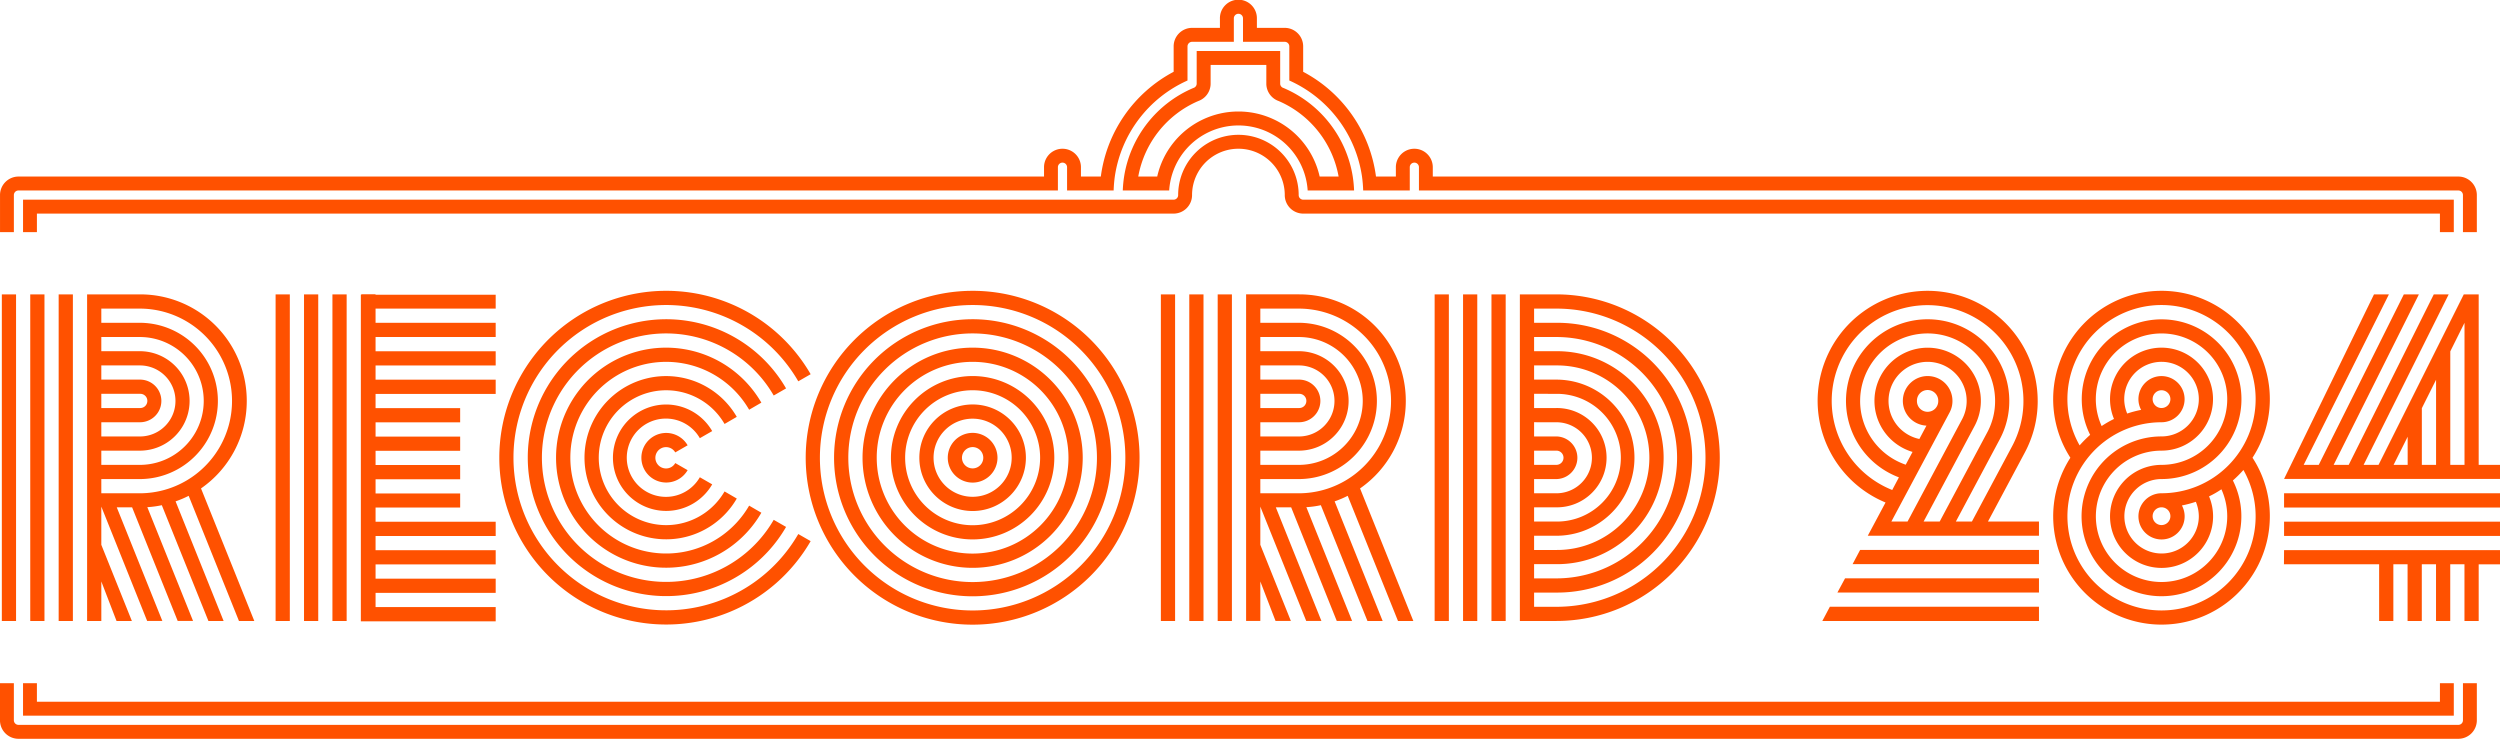 <svg xmlns="http://www.w3.org/2000/svg" width="474.604" height="140.252" viewBox="0 0 474.604 140.252">
  <g id="그룹_27" data-name="그룹 27" transform="translate(-185.666 -466.849)">
    <g id="그룹_26" data-name="그룹 26">
      <g id="그룹_22" data-name="그룹 22">
        <g id="그룹_20" data-name="그룹 20">
          <g id="그룹_19" data-name="그룹 19">
            <path id="패스_482" data-name="패스 482" d="M188.714,584.735h-2.7v-62h2.7Zm5.394,0h-2.7v-62h2.7Zm5.394,0h-2.7v-62h2.7Zm33.01-41.776a20.2,20.2,0,0,1-8.684,16.613l10.114,25.163h-2.913l-9.547-23.76A18.618,18.618,0,0,1,219,562.027l9.115,22.708h-2.885l-8.846-21.98a18.141,18.141,0,0,1-2.751.377l8.684,21.6H219.4l-8.657-21.576h-2.913l8.657,21.576h-2.885L204.9,563.024v7.255l5.8,14.456h-2.913l-2.885-7.5v7.5h-2.7v-62h10.113A20.212,20.212,0,0,1,232.512,542.959ZM204.9,525.429v2.7h7.416a14.834,14.834,0,0,1,0,29.667H204.9v2.7h7.416a17.531,17.531,0,0,0,0-35.061Zm0,5.394v2.7h7.416a9.44,9.44,0,0,1,0,18.879H204.9v2.7h7.416a12.137,12.137,0,0,0,0-24.273Zm0,5.394v2.7h7.416a4.046,4.046,0,0,1,0,8.091H204.9v2.7h7.416a6.743,6.743,0,0,0,0-13.485Zm0,5.394v2.7h7.416a1.348,1.348,0,0,0,1.322-1.349,1.33,1.33,0,0,0-1.322-1.348Z" fill="#ff5100"/>
            <path id="패스_483" data-name="패스 483" d="M240.687,584.735h-2.7v-62h2.7Zm5.394,0h-2.7v-62h2.7Zm5.394,0h-2.7v-62h2.7Zm28.292-59.306h-22.9v2.7h22.9v2.7h-22.9v2.7h22.9v2.7h-22.9v2.7h22.9v2.7h-22.9v2.7h16.155v2.7H256.869v2.7h16.155v2.7H256.869v2.7h16.155v2.7H256.869v2.7h16.155v2.669H256.869v2.7h22.9v2.7h-22.9v2.7h22.9v2.7h-22.9v2.7h22.9v2.7h-22.9v2.7h22.9v2.7h-25.6v-62h25.6Z" fill="#ff5100"/>
            <path id="패스_484" data-name="패스 484" d="M339.561,569.578a31.676,31.676,0,1,1,0-31.689l-2.347,1.348a28.978,28.978,0,1,0,0,28.993Zm-4.666-28.992-2.346,1.348a23.585,23.585,0,1,0,0,23.6l2.346,1.348a26.281,26.281,0,1,1,0-26.295Zm-4.693,2.7-2.319,1.348a18.192,18.192,0,1,0,0,18.205l2.319,1.348a20.888,20.888,0,1,1,0-20.9Zm-4.665,2.7-2.32,1.348a12.8,12.8,0,1,0,0,12.811l2.32,1.348a15.494,15.494,0,1,1,0-15.507Zm-4.666,2.7-2.346,1.349a7.431,7.431,0,1,0,0,7.417l2.346,1.348a10.1,10.1,0,1,1,0-10.114Zm-4.666,2.7-2.346,1.349a2.026,2.026,0,1,0-1.753,3.048,2,2,0,0,0,1.753-1.025l2.346,1.348a4.706,4.706,0,1,1,0-4.72Z" fill="#ff5100"/>
            <path id="패스_485" data-name="패스 485" d="M402,553.747a31.689,31.689,0,1,1-31.69-31.689A31.681,31.681,0,0,1,402,553.747Zm-60.682,0a28.993,28.993,0,1,0,28.992-28.992A28.994,28.994,0,0,0,341.318,553.747Zm55.288,0a26.3,26.3,0,1,1-26.3-26.295A26.289,26.289,0,0,1,396.606,553.747Zm-49.894,0a23.6,23.6,0,1,0,23.6-23.6A23.584,23.584,0,0,0,346.712,553.747Zm44.5,0a20.9,20.9,0,1,1-20.9-20.9A20.9,20.9,0,0,1,391.212,553.747Zm-39.106,0a18.2,18.2,0,1,0,18.2-18.205A18.192,18.192,0,0,0,352.106,553.747Zm33.712,0a15.507,15.507,0,1,1-15.508-15.508A15.5,15.5,0,0,1,385.818,553.747Zm-28.318,0a12.811,12.811,0,1,0,12.81-12.811A12.8,12.8,0,0,0,357.5,553.747Zm22.924,0a10.114,10.114,0,1,1-10.114-10.114A10.095,10.095,0,0,1,380.424,553.747Zm-17.53,0a7.416,7.416,0,1,0,7.416-7.417A7.407,7.407,0,0,0,362.894,553.747Zm12.136,0a4.719,4.719,0,1,1-4.72-4.72A4.725,4.725,0,0,1,375.03,553.747Zm-6.742,0a2.023,2.023,0,1,0,2.022-2.023A2.037,2.037,0,0,0,368.288,553.747Z" fill="#ff5100"/>
            <path id="패스_486" data-name="패스 486" d="M408.747,584.735h-2.7v-62h2.7Zm5.394,0h-2.7v-62h2.7Zm5.393,0h-2.7v-62h2.7Zm33.011-41.776a20.2,20.2,0,0,1-8.684,16.613l10.114,25.163h-2.913l-9.547-23.76a18.618,18.618,0,0,1-2.481,1.052l9.115,22.708h-2.885l-8.847-21.98a18.111,18.111,0,0,1-2.75.377l8.684,21.6h-2.913l-8.657-21.576h-2.913l8.657,21.576H433.64l-8.712-21.711v7.255l5.8,14.456h-2.913l-2.886-7.5v7.5h-2.7v-62h10.114A20.212,20.212,0,0,1,452.545,542.959Zm-27.617-17.53v2.7h7.417a14.834,14.834,0,0,1,0,29.667h-7.417v2.7h7.417a17.531,17.531,0,0,0,0-35.061Zm0,5.394v2.7h7.417a9.44,9.44,0,0,1,0,18.879h-7.417v2.7h7.417a12.137,12.137,0,0,0,0-24.273Zm0,5.394v2.7h7.417a4.046,4.046,0,0,1,0,8.091h-7.417v2.7h7.417a6.743,6.743,0,0,0,0-13.485Zm0,5.394v2.7h7.417a1.348,1.348,0,0,0,1.322-1.349,1.33,1.33,0,0,0-1.322-1.348Z" fill="#ff5100"/>
            <path id="패스_487" data-name="패스 487" d="M460.72,584.735h-2.7v-62h2.7Zm5.394,0h-2.7v-62h2.7Zm5.394,0h-2.7v-62h2.7Zm40.643-30.988a31,31,0,0,1-31.014,30.988H474.2v-62h6.932A31.019,31.019,0,0,1,512.151,553.747ZM476.9,525.429v2.7h4.235a25.608,25.608,0,1,1,0,51.215H476.9v2.7h4.235a28.3,28.3,0,1,0,0-56.609Zm0,5.394v2.7h4.235a20.214,20.214,0,1,1,0,40.427H476.9v2.7h4.235a22.91,22.91,0,1,0,0-45.821Zm0,5.394v2.7h4.235a14.819,14.819,0,1,1,0,29.639H476.9v2.7h4.235a17.517,17.517,0,1,0,0-35.033Zm0,5.394v2.7h4.235a9.426,9.426,0,1,1,0,18.851H476.9v2.7h4.235a12.123,12.123,0,1,0,0-24.245Zm0,5.394v2.7h4.235a4.046,4.046,0,0,1,0,8.091H476.9v2.7h4.235a6.742,6.742,0,0,0,0-13.485Zm0,5.394v2.7h4.235a1.353,1.353,0,0,0,1.348-1.349,1.335,1.335,0,0,0-1.348-1.348Z" fill="#ff5100"/>
          </g>
        </g>
        <g id="그룹_21" data-name="그룹 21">
          <path id="패스_488" data-name="패스 488" d="M572.506,542.959a20.683,20.683,0,0,1-2.455,9.817l-6.985,13.08h9.682v2.7h-32.5l3.371-6.311a20.888,20.888,0,1,1,28.885-19.283Zm.242,41.776H531.62l1.429-2.7h39.7ZM533.4,542.959a18.233,18.233,0,0,0,11.489,16.91l1.268-2.4a15.5,15.5,0,1,1,20.955-14.51,15.325,15.325,0,0,1-1.807,7.282l-8.334,15.615h3.048l7.659-14.348a18.2,18.2,0,1,0-34.278-8.549Zm39.348,36.382H534.479l1.456-2.7h36.813Zm0-5.394H537.364l1.43-2.7h33.954Zm-33.954-30.988a12.8,12.8,0,0,0,8.657,12.109l1.295-2.427a10.1,10.1,0,1,1,11.785-4.935l-9.682,18.15H553.9l9.008-16.883a12.51,12.51,0,0,0,1.51-6.014,12.81,12.81,0,0,0-25.621,0Zm5.394,0a7.379,7.379,0,0,0,5.852,7.228l1.348-2.535a4.709,4.709,0,1,1,4.936-4.693,4.609,4.609,0,0,1-.566,2.239l-11.031,20.658H547.8l10.356-19.418a7.418,7.418,0,1,0-13.97-3.479Zm5.394,0a2.023,2.023,0,1,0,4.045,0,2.023,2.023,0,1,0-4.045,0Z" fill="#ff5100"/>
          <path id="패스_489" data-name="패스 489" d="M616.576,542.609a20.459,20.459,0,0,1-3.29,11.138,20.3,20.3,0,0,1,3.29,11.111,20.564,20.564,0,1,1-37.865-11.111,20.566,20.566,0,1,1,37.865-11.138Zm-38.432,0a17.877,17.877,0,0,0,2.32,8.792,22.917,22.917,0,0,1,2-2A15.159,15.159,0,1,1,596,557.793a7.066,7.066,0,1,0,7.093,7.065,7.276,7.276,0,0,0-.566-2.75,21.277,21.277,0,0,1-2.643.7A4.385,4.385,0,1,1,596,560.49a17.867,17.867,0,1,0-17.854-17.881Zm10.788,0a7.169,7.169,0,0,0,.566,2.75,21.234,21.234,0,0,1,2.644-.7,4.268,4.268,0,0,1-.513-2.049,4.382,4.382,0,1,1,4.369,4.4,17.864,17.864,0,1,0,15.562,9.062,23.48,23.48,0,0,1-2,1.995A15.168,15.168,0,1,1,596,549.7a7.08,7.08,0,1,0-7.066-7.093Zm-5.394,0a12.484,12.484,0,0,0,1.106,5.124,20.282,20.282,0,0,1,2.346-1.349A9.775,9.775,0,1,1,596,552.4a12.469,12.469,0,1,0,11.381,7.335,16.987,16.987,0,0,1-2.346,1.349A9.782,9.782,0,1,1,596,555.1a12.474,12.474,0,1,0-12.46-12.487Zm10.788,0A1.686,1.686,0,1,0,596,540.936,1.686,1.686,0,0,0,594.326,542.609Zm0,22.249a1.686,1.686,0,1,0,1.672-1.7A1.681,1.681,0,0,0,594.326,564.858Z" fill="#ff5100"/>
          <path id="패스_490" data-name="패스 490" d="M660.27,555.1v2.669H619.276l17.072-35.033h2.832L623,555.1h2.859l16.154-32.364h2.859L628.689,555.1h2.858L647.7,522.732h2.832L634.379,555.1h2.832l16.182-32.364h2.831V555.1Zm-40.994,5.394H660.27v2.7H619.276Zm0,5.393H660.27v2.7H619.276Zm0,5.394H660.27v2.7h-4.046v10.761h-2.7V573.974h-2.7v10.761h-2.7V573.974h-2.7v10.761h-2.7V573.974h-2.7v10.761h-2.7V573.974h-18.07ZM640.069,555.1h2.671v-5.341Zm8.064-16.155-2.7,5.394V555.1h2.7Zm2.7-5.394V555.1h2.7v-26.97Z" fill="#ff5100"/>
        </g>
      </g>
      <g id="그룹_25" data-name="그룹 25">
        <g id="그룹_23" data-name="그룹 23">
          <path id="패스_491" data-name="패스 491" d="M420.769,476.526h-7.923v6.18c0,.032,0,.059,0,.092a.869.869,0,0,1-.623.751,21.989,21.989,0,0,0-13.155,16.817,23.248,23.248,0,0,0-.253,2.644h8.811a13.171,13.171,0,0,1,26.29,0h8.812a23.248,23.248,0,0,0-.253-2.644,21.991,21.991,0,0,0-13.155-16.817.869.869,0,0,1-.623-.751c0-.033,0-.06,0-.092v-6.18Zm19.022,23.84h-3.6a15.8,15.8,0,0,0-30.837,0h-3.6a19.355,19.355,0,0,1,11.4-14.338,3.518,3.518,0,0,0,2.325-2.982c.011-.117.014-.236.014-.353v-3.521h10.575v3.521c0,.117,0,.236.013.353a3.519,3.519,0,0,0,2.326,2.982A19.355,19.355,0,0,1,439.791,500.366Z" fill="#ff5100"/>
          <path id="패스_492" data-name="패스 492" d="M652.369,500.366h-194.7v-1.775a3.5,3.5,0,1,0-7.009,0v1.775h-3.774a26.374,26.374,0,0,0-13.825-19.888v-4.822a3.512,3.512,0,0,0-3.5-3.518h-5.285v-1.774a3.509,3.509,0,1,0-7.017,0v1.774h-5.285a3.512,3.512,0,0,0-3.5,3.518v4.822a26.371,26.371,0,0,0-13.825,19.888h-3.774v-1.775a3.5,3.5,0,1,0-7.009,0v1.775H189.17a3.514,3.514,0,0,0-3.5,3.518v7.033H188.3v-7.033a.871.871,0,0,1,.867-.874H386.5v-4.419a.87.87,0,1,1,1.74,0v4.419h8.841a25.213,25.213,0,0,1,.223-2.644,23.741,23.741,0,0,1,13.8-18.233v-6.477a.873.873,0,0,1,.87-.869H419.9v-4.423a.87.87,0,1,1,1.739,0v4.423h7.924a.872.872,0,0,1,.869.869v6.477a23.74,23.74,0,0,1,13.8,18.233,25.23,25.23,0,0,1,.223,2.644H453.3v-4.419a.87.87,0,1,1,1.74,0v4.419H652.369a.871.871,0,0,1,.867.874v7.033h2.637v-7.033A3.514,3.514,0,0,0,652.369,500.366Z" fill="#ff5100"/>
          <path id="패스_493" data-name="패스 493" d="M432.21,503.884a11.441,11.441,0,1,0-22.882,0,.867.867,0,0,1-.866.873H190.04v6.16h2.634V507.4H408.462a3.512,3.512,0,0,0,3.506-3.516,8.8,8.8,0,1,1,17.6,0,3.512,3.512,0,0,0,3.506,3.516H648.865v3.517H651.5v-6.16H433.077A.867.867,0,0,1,432.21,503.884Z" fill="#ff5100"/>
        </g>
        <g id="그룹_24" data-name="그룹 24">
          <path id="패스_494" data-name="패스 494" d="M653.238,596.55v7.033a.87.87,0,0,1-.87.874h-463.2a.87.87,0,0,1-.87-.874V596.55h-2.635v7.033a3.513,3.513,0,0,0,3.505,3.518h463.2a3.513,3.513,0,0,0,3.505-3.518V596.55Z" fill="#ff5100"/>
          <path id="패스_495" data-name="패스 495" d="M651.5,602.71v-6.16h-2.635v3.517H192.673V596.55h-2.635v6.16H651.5Z" fill="#ff5100"/>
        </g>
      </g>
    </g>
    <rect id="사각형_169" data-name="사각형 169" width="2.697" height="62.003" transform="translate(254.26 522.732)" fill="#ff5100"/>
  </g>
</svg>
